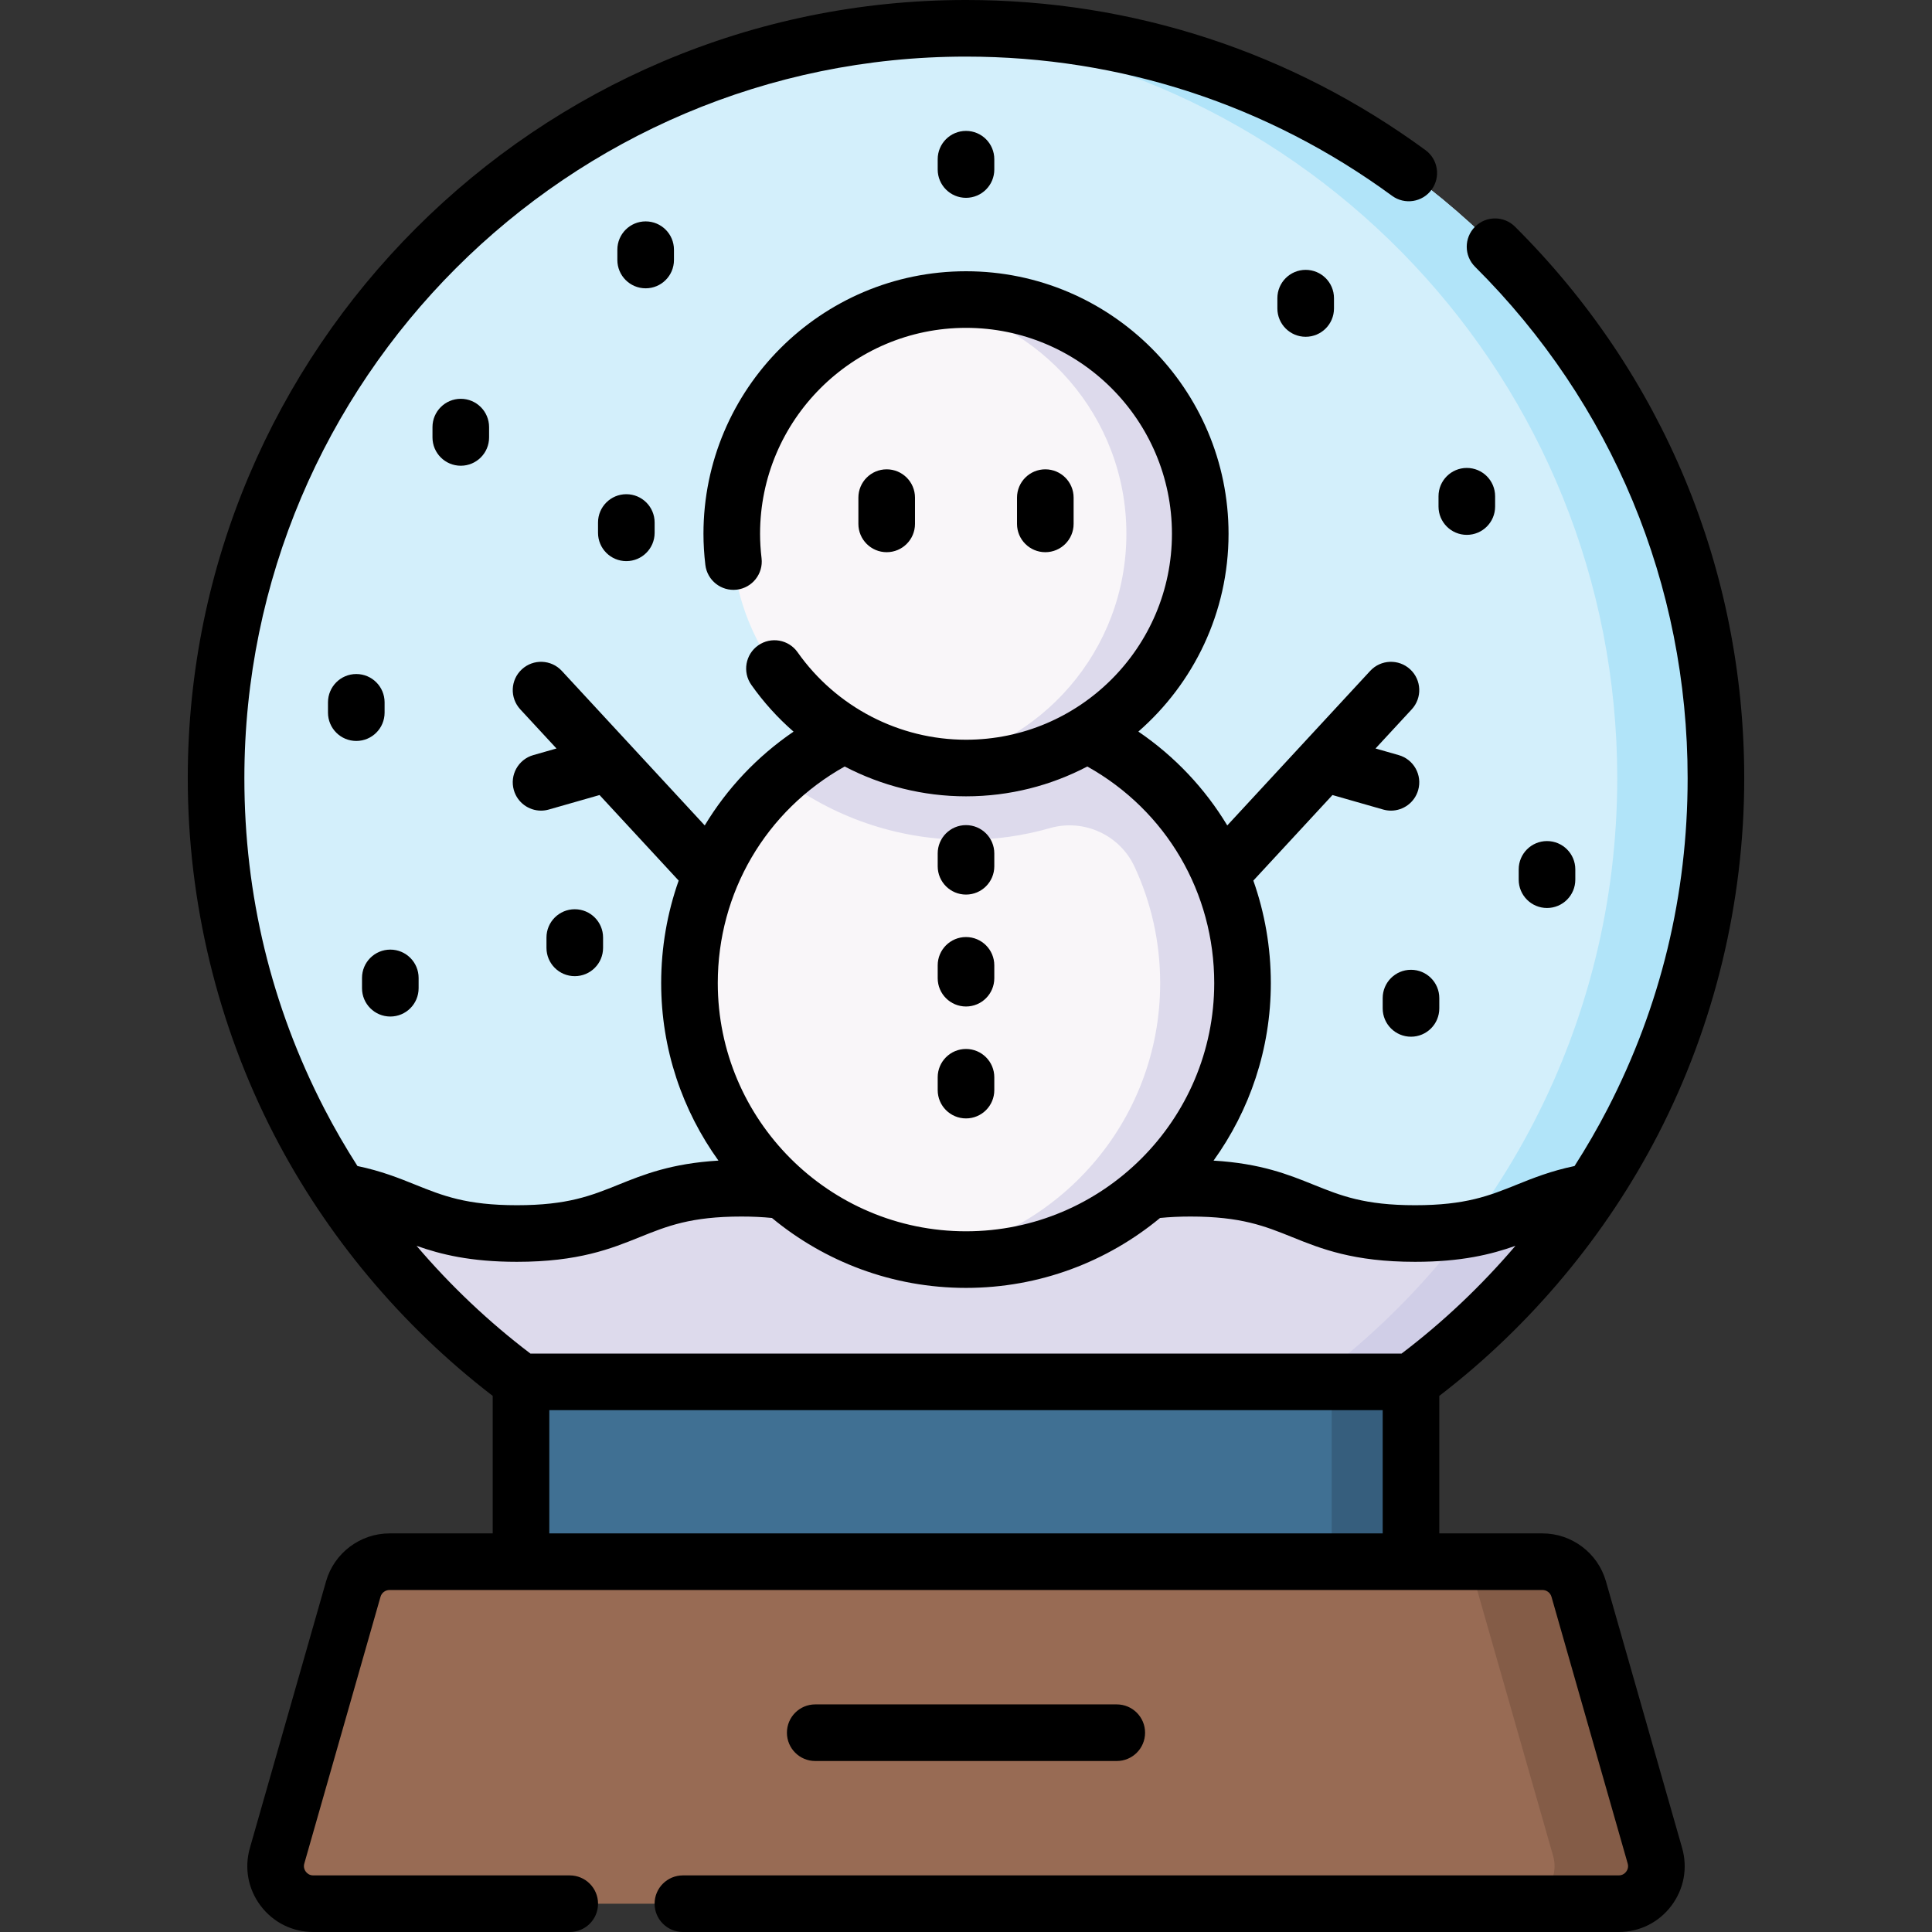 <svg id="Capa_1" enable-background="new 0 0 512 512" height="512" viewBox="0 0 512 512" width="512" xmlns="http://www.w3.org/2000/svg"><rect x="0" y="0" width="512" height="512" fill="#333333" stroke="none"/><g><path d="m138.073 366.212h235.855c49.016-36.193 80.812-94.366 80.812-159.972 0-109.761-88.979-198.74-198.739-198.74s-198.74 88.979-198.74 198.739c0 65.607 31.796 123.779 80.812 159.973z" fill="#d3effb"/><path d="m256.001 7.5c-4.395 0-8.753.158-13.077.439 103.663 6.736 185.662 92.935 185.662 198.3 0 65.606-31.796 123.779-80.812 159.972h26.155c49.016-36.193 80.812-94.366 80.812-159.972-.001-109.76-88.98-198.739-198.74-198.739z" fill="#b1e4f9"/><path d="m138.073 366.212h235.855v47.656h-235.855z" fill="#407093"/><path d="m352.909 366.212h21.019v47.656h-21.019z" fill="#365e7d"/><path d="m428.982 504.5h-345.963c-6.623 0-11.405-6.34-9.586-12.708l20.198-70.693c1.223-4.28 5.135-7.231 9.586-7.231h305.568c4.451 0 8.363 2.951 9.586 7.231l20.198 70.693c1.818 6.369-2.964 12.708-9.587 12.708z" fill="#986b54"/><path d="m438.568 491.792-20.198-70.693c-1.223-4.28-5.135-7.231-9.586-7.231h-26.984c4.451 0 8.363 2.951 9.586 7.231l20.198 70.693c1.82 6.369-2.962 12.708-9.586 12.708h26.984c6.623 0 11.405-6.339 9.586-12.708z" fill="#845c47"/><circle cx="256.001" cy="260.524" fill="#f9f6f9" r="73.282"/><path d="m305.017 206.056c-.002-.002-.005-.004-.008-.006-16.417-14.78-38.419-21.212-59.921-17.995.005.001.01.002.015.003-14.54 2.17-27.685 8.604-38.118 17.999 13.616 10.348 30.595 16.5 49.016 16.5 7.726 0 15.197-1.083 22.273-3.103 8.929-2.549 18.461 1.791 22.379 10.21 4.365 9.378 6.804 19.834 6.804 30.862 0 36.764-27.073 67.199-62.369 72.469 3.561.532 7.204.813 10.913.813 40.473 0 73.282-32.81 73.282-73.282 0-21.626-9.371-41.056-24.266-54.47z" fill="#dddaec"/><circle cx="256.001" cy="141.459" fill="#f9f6f9" r="62.076"/><path d="m256.001 79.382c-3.331 0-6.598.27-9.786.775 29.633 4.694 52.29 30.349 52.29 61.302s-22.657 56.608-52.29 61.302c3.189.505 6.456.775 9.786.775 34.284 0 62.076-27.793 62.076-62.076 0-34.285-27.793-62.078-62.076-62.078z" fill="#dddaec"/><path d="m421.815 315.796c-17.874 2.784-22.032 11.1-46.808 11.1-29.754 0-29.754-12-59.508-12-29.753 0-29.753 12-59.505 12s-29.752-12-59.503-12c-29.75 0-29.75 12-59.501 12-24.774 0-28.932-8.315-46.803-11.099 12.898 19.479 29.125 36.562 47.887 50.416h235.855c18.761-13.855 34.987-30.938 47.886-50.417z" fill="#dddaec"/><path d="m347.774 366.212h26.155c18.762-13.854 34.988-30.937 47.887-50.416-14.004 2.181-19.591 7.757-33.27 10.07-11.576 15.329-25.315 28.932-40.772 40.346z" fill="#d0cee7"/><g><path d="m295.957 466.684c4.143 0 7.5-3.357 7.5-7.5s-3.357-7.5-7.5-7.5h-79.914c-4.143 0-7.5 3.357-7.5 7.5s3.357 7.5 7.5 7.5z"/><path d="m256 237.073c4.143 0 7.5-3.358 7.5-7.5v-3.407c0-4.142-3.357-7.5-7.5-7.5s-7.5 3.358-7.5 7.5v3.407c0 4.142 3.358 7.5 7.5 7.5z"/><path d="m256 266.733c4.143 0 7.5-3.357 7.5-7.5v-3.406c0-4.142-3.357-7.5-7.5-7.5s-7.5 3.358-7.5 7.5v3.406c0 4.142 3.358 7.5 7.5 7.5z"/><path d="m256 296.393c4.143 0 7.5-3.357 7.5-7.5v-3.406c0-4.143-3.357-7.5-7.5-7.5s-7.5 3.357-7.5 7.5v3.406c0 4.143 3.358 7.5 7.5 7.5z"/><path d="m178.606 68.906v-2.736c0-4.142-3.357-7.5-7.5-7.5s-7.5 3.358-7.5 7.5v2.735c0 4.142 3.357 7.5 7.5 7.5s7.5-3.357 7.5-7.499z"/><path d="m248.5 42.191v2.735c0 4.142 3.357 7.5 7.5 7.5s7.5-3.358 7.5-7.5v-2.735c0-4.142-3.357-7.5-7.5-7.5s-7.5 3.358-7.5 7.5z"/><path d="m103.438 269.392c4.143 0 7.5-3.357 7.5-7.5v-2.736c0-4.142-3.357-7.5-7.5-7.5s-7.5 3.358-7.5 7.5v2.736c0 4.143 3.357 7.5 7.5 7.5z"/><path d="m373.928 257.003c-4.143 0-7.5 3.357-7.5 7.5v2.736c0 4.143 3.357 7.5 7.5 7.5s7.5-3.357 7.5-7.5v-2.736c0-4.142-3.357-7.5-7.5-7.5z"/><path d="m417.473 233.127v-2.735c0-4.142-3.357-7.5-7.5-7.5s-7.5 3.358-7.5 7.5v2.735c0 4.142 3.357 7.5 7.5 7.5s7.5-3.357 7.5-7.5z"/><path d="m388.722 141.743c4.143 0 7.5-3.358 7.5-7.5v-2.735c0-4.142-3.357-7.5-7.5-7.5s-7.5 3.358-7.5 7.5v2.735c0 4.142 3.357 7.5 7.5 7.5z"/><path d="m338.519 79.015v2.735c0 4.142 3.357 7.5 7.5 7.5s7.5-3.358 7.5-7.5v-2.735c0-4.142-3.357-7.5-7.5-7.5s-7.5 3.358-7.5 7.5z"/><path d="m101.921 188.86v-2.736c0-4.142-3.357-7.5-7.5-7.5s-7.5 3.358-7.5 7.5v2.736c0 4.142 3.357 7.5 7.5 7.5s7.5-3.358 7.5-7.5z"/><path d="m158.483 138.469v2.736c0 4.142 3.357 7.5 7.5 7.5s7.5-3.358 7.5-7.5v-2.736c0-4.142-3.357-7.5-7.5-7.5s-7.5 3.358-7.5 7.5z"/><path d="m159.821 251.194v-2.735c0-4.142-3.357-7.5-7.5-7.5s-7.5 3.358-7.5 7.5v2.735c0 4.142 3.357 7.5 7.5 7.5s7.5-3.358 7.5-7.5z"/><path d="m114.613 113.188v2.736c0 4.142 3.357 7.5 7.5 7.5s7.5-3.358 7.5-7.5v-2.736c0-4.142-3.357-7.5-7.5-7.5s-7.5 3.358-7.5 7.5z"/><path d="m242.482 138.837v-6.961c0-4.142-3.357-7.5-7.5-7.5s-7.5 3.358-7.5 7.5v6.961c0 4.142 3.357 7.5 7.5 7.5s7.5-3.358 7.5-7.5z"/><path d="m284.519 138.837v-6.961c0-4.142-3.357-7.5-7.5-7.5s-7.5 3.358-7.5 7.5v6.961c0 4.142 3.357 7.5 7.5 7.5s7.5-3.358 7.5-7.5z"/><path d="m425.582 419.04c-2.132-7.461-9.039-12.672-16.798-12.672h-27.356v-36.441c24.293-18.653 44.221-42.635 57.951-69.232 14.955-28.972 22.86-61.634 22.86-94.456 0-55.265-21.574-107.175-60.749-146.168-2.937-2.923-7.685-2.912-10.606.024-2.922 2.936-2.911 7.685.024 10.606 36.325 36.158 56.331 84.293 56.331 135.538 0 30.873-7.129 60.338-21.189 87.576-2.682 5.195-5.622 10.261-8.778 15.194-6.257 1.3-11.03 3.211-15.304 4.933-7.264 2.927-13.537 5.454-26.962 5.454-13.422 0-19.69-2.528-26.948-5.456-6.596-2.66-13.964-5.624-26.454-6.365 9.538-13.261 15.178-29.505 15.178-47.051 0-9.46-1.615-18.611-4.635-27.156l20.97-22.674 13.441 3.841c.688.197 1.382.291 2.064.291 3.264 0 6.267-2.147 7.207-5.441 1.139-3.983-1.168-8.134-5.15-9.272l-6.15-1.757 9.596-10.375c2.812-3.041 2.628-7.786-.413-10.599-3.043-2.812-7.787-2.627-10.599.414l-37.873 40.951c-5.892-9.77-13.871-18.269-23.56-24.872 14.628-12.764 23.898-31.522 23.898-52.415 0-38.364-31.212-69.576-69.577-69.576-38.364 0-69.576 31.212-69.576 69.576 0 2.651.169 5.423.501 8.237.485 4.115 4.218 7.052 8.328 6.569 4.113-.486 7.054-4.214 6.568-8.328-.268-2.264-.397-4.383-.397-6.478 0-30.093 24.482-54.576 54.576-54.576s54.577 24.483 54.577 54.576c0 30.094-24.483 54.577-54.577 54.577-17.713 0-34.398-8.668-44.632-23.187-2.384-3.386-7.064-4.195-10.451-1.81-3.385 2.386-4.195 7.065-1.809 10.451 3.253 4.616 7.019 8.768 11.19 12.4-9.679 6.601-17.65 15.093-23.538 24.855l-37.872-40.95c-2.811-3.042-7.556-3.227-10.599-.414-3.041 2.812-3.226 7.558-.413 10.599l9.596 10.375-6.15 1.757c-3.982 1.138-6.289 5.289-5.15 9.272.94 3.294 3.943 5.441 7.207 5.441.683 0 1.376-.094 2.064-.291l13.441-3.841 20.969 22.673c-3.021 8.545-4.636 17.696-4.636 27.157 0 17.545 5.64 33.789 15.178 47.05-12.495.74-19.865 3.705-26.462 6.367-7.258 2.927-13.525 5.455-26.944 5.455-13.423 0-19.696-2.527-26.959-5.454-4.273-1.722-9.045-3.633-15.3-4.933-3.157-4.933-6.097-9.999-8.78-15.194-14.061-27.238-21.189-56.703-21.189-87.576-.001-105.449 85.789-191.239 191.238-191.239 40.933 0 79.976 12.755 112.906 36.888 3.343 2.448 8.033 1.725 10.483-1.617 2.448-3.341 1.725-8.034-1.617-10.483-35.52-26.029-77.628-39.788-121.772-39.788-113.72 0-206.239 92.519-206.239 206.239 0 32.822 7.905 65.484 22.861 94.457 13.741 26.619 33.682 50.597 57.951 69.231v36.441h-27.356c-7.759 0-14.666 5.211-16.798 12.671l-20.196 70.692c-1.521 5.319-.482 10.902 2.849 15.319 3.332 4.417 8.415 6.95 13.947 6.95h67.97c4.143 0 7.5-3.357 7.5-7.5s-3.357-7.5-7.5-7.5h-67.97c-1.07 0-1.694-.615-1.971-.982s-.697-1.136-.402-2.165l20.197-70.694c.301-1.055 1.277-1.791 2.374-1.791h305.567c1.097 0 2.073.736 2.374 1.792l20.197 70.693c.295 1.029-.126 1.799-.402 2.165-.277.367-.901.982-1.972.982h-248.005c-4.143 0-7.5 3.357-7.5 7.5s3.357 7.5 7.5 7.5h248.006c5.532 0 10.615-2.533 13.946-6.949 3.332-4.416 4.371-10 2.852-15.319zm-201.732-215.907c9.802 5.116 20.81 7.902 32.15 7.902 11.594 0 22.525-2.866 32.149-7.903 21.048 11.765 33.633 33.55 33.633 57.392 0 36.272-29.51 65.782-65.782 65.782s-65.782-29.51-65.782-65.782c0-23.926 12.66-45.668 33.632-57.391zm-113.454 127.026c6.407 2.275 14.326 4.237 26.593 4.237 16.33 0 24.95-3.477 32.556-6.544 7.258-2.928 13.525-5.456 26.945-5.456 2.897 0 5.558.127 8.083.378 13.98 11.57 31.905 18.532 51.427 18.532 19.523 0 37.449-6.963 51.429-18.533 2.519-.25 5.176-.377 8.069-.377 13.422 0 19.69 2.528 26.948 5.456 7.606 3.067 16.228 6.544 32.56 6.544 12.273 0 20.193-1.963 26.601-4.239-8.998 10.56-19.124 20.171-30.174 28.554h-230.863c-11.05-8.382-21.176-17.992-30.174-28.552zm35.177 76.209v-32.656h220.854v32.656z"/></g></g></svg>